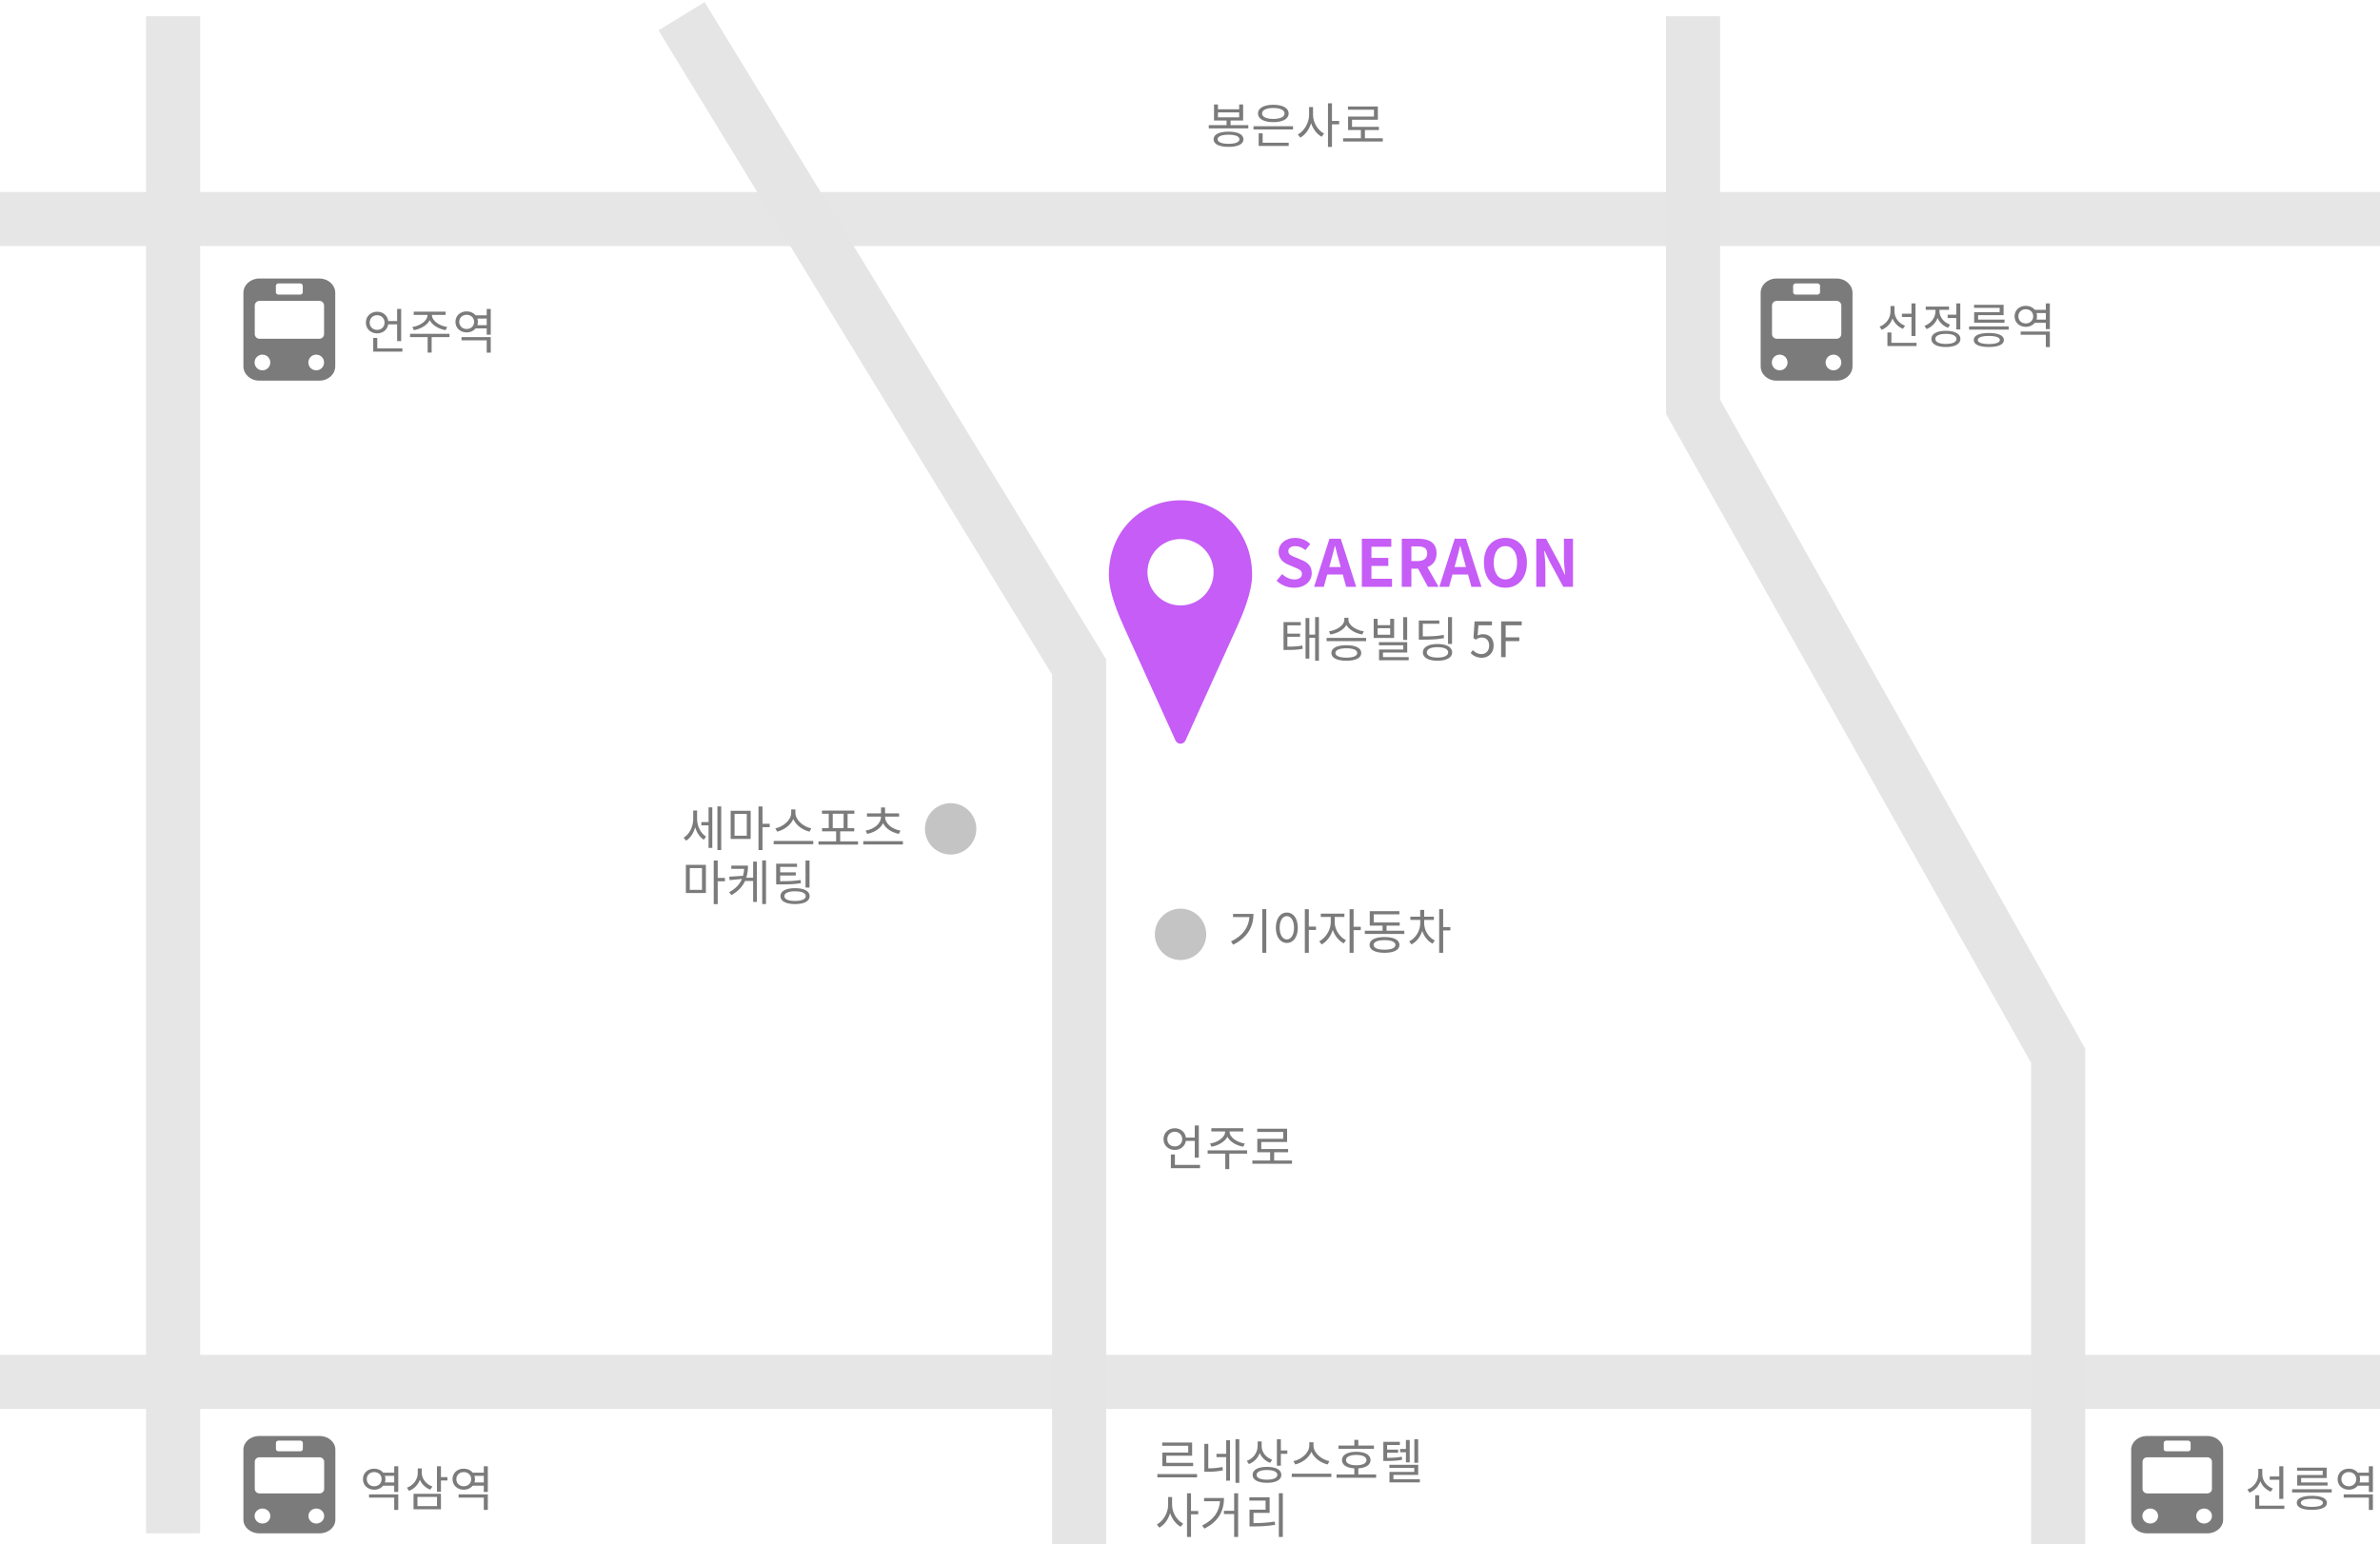 <svg width="880" height="571" viewBox="0 0 880 571" fill="none" xmlns="http://www.w3.org/2000/svg">
<line x1="64" y1="6" x2="64" y2="567" stroke="#E6E6E6" stroke-width="20"/>
<line y1="81" x2="880" y2="81" stroke="#E6E6E6" stroke-width="20"/>
<line y1="511" x2="880" y2="511" stroke="#E6E6E6" stroke-width="20"/>
<path d="M252 6L399 246.608V571" stroke="#E5E5E5" stroke-width="20"/>
<path d="M436.5 185C421.958 185 410 196.382 410 212.625C410 218.965 413.495 227.223 415.606 231.882L434.644 273.831C434.971 274.543 435.699 275.018 436.482 275.018C437.264 275.018 437.992 274.562 438.32 273.831L457.358 231.882C459.469 227.241 462.964 218.965 462.964 212.643C463 196.382 451.042 185 436.5 185ZM436.5 199.324C443.252 199.324 448.731 204.823 448.731 211.602C448.731 218.38 443.252 223.879 436.5 223.879C429.748 223.879 424.269 218.38 424.269 211.602C424.269 204.823 429.748 199.324 436.5 199.324Z" fill="#C55DF6"/>
<path d="M626 6V150.408L761 390.385V571" stroke="#E5E5E5" stroke-width="20"/>
<path d="M257.742 299.716H256.32V302.794C256.32 305.566 254.988 308.464 252.774 309.76L253.692 310.858C255.294 309.868 256.464 308.05 257.04 305.908C257.616 307.87 258.696 309.58 260.226 310.516L261.072 309.364C258.948 308.068 257.742 305.332 257.742 302.74V299.716ZM261.99 303.982H259.326V305.206H261.99V313.54H263.376V298.546H261.99V303.982ZM265.266 298.186V314.332H266.67V298.186H265.266ZM271.601 300.994H276.119V309.04H271.601V300.994ZM270.161 310.228H277.559V299.806H270.161V310.228ZM284.597 304.63H281.933V298.204H280.457V314.332H281.933V305.872H284.597V304.63ZM299.985 306.304C297.159 305.764 294.099 303.316 294.099 300.562V299.32H292.551V300.562C292.551 303.316 289.509 305.746 286.683 306.304L287.349 307.528C289.779 306.952 292.299 305.224 293.325 302.866C294.351 305.242 296.871 306.97 299.319 307.528L299.985 306.304ZM286.071 310.948V312.172H300.705V310.948H286.071ZM307.904 300.922H311.918V306.214H307.904V300.922ZM310.658 311.11V307.402H315.86V306.214H313.394V300.922H315.896V299.734H303.926V300.922H306.428V306.214H303.962V307.402H309.164V311.11H302.63V312.316H317.264V311.11H310.658ZM320.646 308.356C323.22 307.834 325.506 306.466 326.514 304.396C327.504 306.466 329.79 307.834 332.346 308.356L332.94 307.15C329.844 306.61 327.252 304.612 327.252 301.966H332.436V300.778H327.252V298.582H325.758V300.778H320.556V301.966H325.758C325.758 304.612 323.166 306.61 320.07 307.15L320.646 308.356ZM319.188 311.056V312.262H333.84V311.056H319.188ZM255.042 320.994H259.56V329.04H255.042V320.994ZM253.602 330.228H261V319.806H253.602V330.228ZM268.038 324.63H265.374V318.204H263.898V334.332H265.374V325.872H268.038V324.63ZM278.477 324.558H275.939C276.389 323.136 276.569 321.606 276.569 320.094H270.395V321.282H275.147C275.093 322.164 274.967 323.01 274.733 323.856L269.603 324.198L269.801 325.458L274.337 325.008C273.545 326.898 272.069 328.59 269.603 329.922L270.449 330.984C273.023 329.544 274.589 327.744 275.489 325.764H278.477V333.504H279.863V318.6H278.477V324.558ZM281.825 318.168V334.314H283.229V318.168H281.825ZM299.319 318.204H297.843V328.194H299.319V318.204ZM295.989 325.404C293.739 325.782 291.831 325.854 288.465 325.854V323.748H294.243V322.578H288.465V320.562H294.693V319.374H286.989V327.042H288.303C291.831 327.042 293.793 326.97 296.151 326.574L295.989 325.404ZM293.955 333.162C291.507 333.162 290.013 332.496 290.013 331.38C290.013 330.228 291.507 329.58 293.955 329.58C296.421 329.58 297.915 330.228 297.915 331.38C297.915 332.496 296.421 333.162 293.955 333.162ZM293.955 328.428C290.607 328.428 288.555 329.49 288.555 331.38C288.555 333.252 290.607 334.314 293.955 334.314C297.321 334.314 299.373 333.252 299.373 331.38C299.373 329.49 297.321 328.428 293.955 328.428Z" fill="#7B7B7B"/>
<circle cx="351.5" cy="306.5" r="9.5" fill="#C4C4C4"/>
<path d="M455.908 337.932V339.12H461.974C461.668 342.954 459.508 346.05 455.17 348.12L455.962 349.326C461.326 346.698 463.468 342.594 463.468 337.932H455.908ZM466.726 336.186V352.332H468.202V336.186H466.726ZM475.815 347.382C474.249 347.382 473.151 345.69 473.151 343.062C473.151 340.452 474.249 338.76 475.815 338.76C477.363 338.76 478.461 340.452 478.461 343.062C478.461 345.69 477.363 347.382 475.815 347.382ZM475.815 337.428C473.439 337.428 471.747 339.624 471.747 343.062C471.747 346.5 473.439 348.696 475.815 348.696C478.191 348.696 479.865 346.5 479.865 343.062C479.865 339.624 478.191 337.428 475.815 337.428ZM486.597 342.63H483.933V336.204H482.457V352.332H483.933V343.872H486.597V342.63ZM493.507 339.066H497.089V337.842H488.359V339.066H492.049V341.118C492.049 343.854 490.105 346.914 487.801 348.066L488.665 349.236C490.483 348.3 492.049 346.248 492.787 343.89C493.525 346.05 495.037 347.94 496.837 348.84L497.683 347.652C495.343 346.554 493.507 343.692 493.507 341.118V339.066ZM503.155 342.702H500.491V336.204H499.015V352.332H500.491V343.944H503.155V342.702ZM511.938 351.18C509.382 351.18 507.888 350.55 507.888 349.416C507.888 348.282 509.382 347.652 511.938 347.652C514.458 347.652 515.952 348.282 515.952 349.416C515.952 350.55 514.458 351.18 511.938 351.18ZM511.938 346.5C508.482 346.5 506.394 347.544 506.394 349.416C506.394 351.288 508.482 352.332 511.938 352.332C515.358 352.332 517.446 351.288 517.446 349.416C517.446 347.544 515.358 346.5 511.938 346.5ZM512.676 344.16V342.288H517.536V341.1H507.942V338.112H517.428V336.924H506.466V342.288H511.2V344.16H504.63V345.348H519.246V344.16H512.676ZM526.588 340.164H530.17V338.976H526.588V336.474H525.112V338.976H521.476V340.164H525.13V341.424C525.13 344.214 523.402 346.95 521.044 348.102L521.872 349.218C523.708 348.318 525.184 346.446 525.868 344.232C526.552 346.302 527.92 348.066 529.684 348.93L530.512 347.778C528.19 346.662 526.588 344.016 526.588 341.424V340.164ZM536.272 342.828H533.608V336.186H532.132V352.332H533.608V344.052H536.272V342.828Z" fill="#7B7B7B"/>
<circle cx="436.5" cy="345.5" r="9.5" fill="#C4C4C4"/>
<path d="M476.006 235.476H480.704V234.306H476.006V231.246H480.956V230.04H474.584V240.336H475.646C478.256 240.336 479.804 240.282 481.676 239.922L481.532 238.698C479.804 239.04 478.364 239.112 476.006 239.112V235.476ZM486.266 228.186V234.666H484.124V228.546H482.72V243.54H484.124V235.872H486.266V244.332H487.67V228.186H486.266ZM504.265 233.46C501.403 233.046 498.577 231.228 498.577 229.176V228.456H497.065V229.176C497.065 231.282 494.257 233.046 491.377 233.46L491.917 234.612C494.419 234.216 496.813 232.938 497.821 231.084C498.847 232.92 501.223 234.216 503.707 234.612L504.265 233.46ZM497.821 243.18C495.265 243.18 493.771 242.568 493.771 241.452C493.771 240.354 495.265 239.724 497.821 239.724C500.341 239.724 501.835 240.354 501.835 241.452C501.835 242.568 500.341 243.18 497.821 243.18ZM497.821 238.59C494.365 238.59 492.277 239.616 492.277 241.452C492.277 243.306 494.365 244.332 497.821 244.332C501.259 244.332 503.329 243.306 503.329 241.452C503.329 239.616 501.259 238.59 497.821 238.59ZM490.513 235.89V237.096H505.111V235.89H490.513ZM520.301 228.204H518.825V236.628H520.301V228.204ZM514.019 234.72H509.375V232.308H514.019V234.72ZM515.477 228.834H514.019V231.174H509.375V228.834H507.917V235.908H515.477V228.834ZM511.355 243V241.272H520.319V237.456H509.861V238.608H518.861V240.192H509.897V244.152H520.859V243H511.355ZM536.878 228.186H535.402V238.122H536.878V228.186ZM533.782 234.756C531.478 235.224 529.48 235.332 526.078 235.332V230.652H532.198V229.464H524.602V236.538H525.934C529.48 236.538 531.55 236.43 533.926 235.962L533.782 234.756ZM531.514 243.162C529.066 243.162 527.554 242.442 527.554 241.236C527.554 240.03 529.066 239.31 531.514 239.31C533.962 239.31 535.456 240.03 535.456 241.236C535.456 242.442 533.962 243.162 531.514 243.162ZM531.514 238.14C528.184 238.14 526.096 239.274 526.096 241.236C526.096 243.198 528.184 244.332 531.514 244.332C534.844 244.332 536.932 243.198 536.932 241.236C536.932 239.274 534.844 238.14 531.514 238.14ZM547.958 243.234C550.19 243.234 552.278 241.596 552.278 238.698C552.278 235.8 550.496 234.504 548.3 234.504C547.508 234.504 546.932 234.702 546.338 235.026L546.662 231.21H551.648V229.788H545.222L544.808 235.98L545.69 236.52C546.446 236.016 547.004 235.746 547.886 235.746C549.542 235.746 550.622 236.862 550.622 238.752C550.622 240.678 549.362 241.866 547.814 241.866C546.284 241.866 545.33 241.164 544.574 240.408L543.764 241.488C544.646 242.37 545.906 243.234 547.958 243.234ZM555.044 243H556.718V237.078H561.758V235.674H556.718V231.21H562.658V229.788H555.044V243Z" fill="#7B7B7B"/>
<path d="M118.146 103H95.81C92.582 103 90 105.388 90 108.291V135.459C90 138.363 92.582 140.75 95.81 140.75H118.146C121.374 140.75 123.957 138.363 123.957 135.459V108.291C123.957 105.388 121.374 103 118.146 103ZM102.007 105.646C102.007 105.194 102.459 104.807 102.976 104.807H110.981C111.497 104.807 111.949 105.194 111.949 105.646V108.098C111.949 108.55 111.497 108.937 110.981 108.937H102.976C102.459 108.937 102.007 108.55 102.007 108.098V105.646ZM97.037 136.943C95.423 136.943 94.132 135.652 94.132 134.039C94.132 132.426 95.423 131.135 97.037 131.135C98.65 131.135 99.942 132.426 99.942 134.039C99.942 135.652 98.65 136.943 97.037 136.943ZM116.92 136.943C115.306 136.943 114.015 135.652 114.015 134.039C114.015 132.426 115.306 131.135 116.92 131.135C118.534 131.135 119.825 132.426 119.825 134.039C119.825 135.652 118.534 136.943 116.92 136.943ZM119.825 123.521C119.825 124.489 119.05 125.263 118.082 125.263H95.939C94.971 125.263 94.196 124.489 94.196 123.521V113.002C94.196 112.034 94.971 111.26 95.939 111.26H118.082C119.05 111.26 119.825 112.034 119.825 113.002V123.521Z" fill="#7B7B7B"/>
<path d="M136.687 119.299C136.687 117.697 137.857 116.563 139.441 116.563C141.007 116.563 142.195 117.697 142.195 119.299C142.195 120.883 141.007 121.981 139.441 121.981C137.857 121.981 136.687 120.883 136.687 119.299ZM146.839 119.929V126.139H148.333V114.241H146.839V118.723H143.563C143.293 116.671 141.619 115.267 139.441 115.267C137.065 115.267 135.283 116.941 135.283 119.299C135.283 121.621 137.065 123.277 139.441 123.277C141.601 123.277 143.239 121.909 143.545 119.929H146.839ZM139.495 128.821V124.951H138.001V130.027H148.783V128.821H139.495ZM153.03 122.089C155.532 121.657 157.908 120.307 158.898 118.399C159.87 120.307 162.264 121.657 164.766 122.089L165.342 120.919C162.498 120.505 159.708 118.651 159.708 116.527V116.437H164.766V115.249H152.976V116.437H158.07V116.527C158.07 118.651 155.28 120.505 152.472 120.919L153.03 122.089ZM166.188 123.439H151.608V124.645H158.124V130.387H159.6V124.645H166.206L166.188 123.439ZM170.65 125.851H179.956V130.405H181.45V124.645H170.65V125.851ZM176.518 120.235C176.626 119.857 176.698 119.461 176.698 119.011C176.698 118.579 176.626 118.183 176.518 117.805H179.956V120.235H176.518ZM172.54 121.657C170.974 121.657 169.804 120.559 169.804 119.011C169.804 117.499 170.974 116.401 172.54 116.401C174.124 116.401 175.294 117.499 175.294 119.011C175.294 120.559 174.124 121.657 172.54 121.657ZM179.956 114.259V116.617H175.888C175.132 115.699 173.944 115.141 172.54 115.141C170.164 115.141 168.4 116.743 168.4 119.011C168.4 121.297 170.164 122.917 172.54 122.917C173.944 122.917 175.114 122.359 175.87 121.441H179.956V123.763H181.45V114.241L179.956 114.259Z" fill="#7B7B7B"/>
<path d="M118.183 531H95.817C92.586 531 90 533.277 90 536.046V561.954C90 564.723 92.586 567 95.817 567H118.183C121.414 567 124 564.723 124 561.954V536.046C124 533.277 121.414 531 118.183 531ZM102.023 533.523C102.023 533.092 102.475 532.723 102.992 532.723H111.008C111.525 532.723 111.977 533.092 111.977 533.523V535.862C111.977 536.292 111.525 536.662 111.008 536.662H102.992C102.475 536.662 102.023 536.292 102.023 535.862V533.523ZM97.046 563.369C95.43 563.369 94.137 562.138 94.137 560.6C94.137 559.062 95.43 557.831 97.046 557.831C98.662 557.831 99.954 559.062 99.954 560.6C99.954 562.138 98.662 563.369 97.046 563.369ZM116.954 563.369C115.338 563.369 114.046 562.138 114.046 560.6C114.046 559.062 115.338 557.831 116.954 557.831C118.57 557.831 119.863 559.062 119.863 560.6C119.863 562.138 118.57 563.369 116.954 563.369ZM119.863 550.569C119.863 551.492 119.087 552.231 118.118 552.231H95.947C94.977 552.231 94.201 551.492 94.201 550.569V540.538C94.201 539.615 94.977 538.877 95.947 538.877H118.118C119.087 538.877 119.863 539.615 119.863 540.538V550.569Z" fill="#7B7B7B"/>
<path d="M136.456 553.796H145.762V558.35H147.256V552.59H136.456V553.796ZM142.324 548.18C142.432 547.802 142.504 547.406 142.504 546.956C142.504 546.524 142.432 546.128 142.324 545.75H145.762V548.18H142.324ZM138.346 549.602C136.78 549.602 135.61 548.504 135.61 546.956C135.61 545.444 136.78 544.346 138.346 544.346C139.93 544.346 141.1 545.444 141.1 546.956C141.1 548.504 139.93 549.602 138.346 549.602ZM145.762 542.204V544.562H141.694C140.938 543.644 139.75 543.086 138.346 543.086C135.97 543.086 134.206 544.688 134.206 546.956C134.206 549.242 135.97 550.862 138.346 550.862C139.75 550.862 140.92 550.304 141.676 549.386H145.762V551.708H147.256V542.186L145.762 542.204ZM159.891 549.692C157.551 548.864 155.949 546.812 155.949 544.598V542.996H154.473V544.634C154.473 547.082 152.889 549.242 150.459 550.124L151.233 551.294C153.141 550.556 154.581 549.08 155.247 547.19C155.967 548.864 157.335 550.178 159.099 550.844L159.891 549.692ZM154.347 553.544H161.583V556.928H154.347V553.544ZM152.907 558.116H163.041V552.374H152.907V558.116ZM165.435 546.218H163.041V542.204H161.565V551.636H163.041V547.442H165.435V546.218ZM169.573 553.796H178.879V558.35H180.373V552.59H169.573V553.796ZM175.441 548.18C175.549 547.802 175.621 547.406 175.621 546.956C175.621 546.524 175.549 546.128 175.441 545.75H178.879V548.18H175.441ZM171.463 549.602C169.897 549.602 168.727 548.504 168.727 546.956C168.727 545.444 169.897 544.346 171.463 544.346C173.047 544.346 174.217 545.444 174.217 546.956C174.217 548.504 173.047 549.602 171.463 549.602ZM178.879 542.204V544.562H174.811C174.055 543.644 172.867 543.086 171.463 543.086C169.087 543.086 167.323 544.688 167.323 546.956C167.323 549.242 169.087 550.862 171.463 550.862C172.867 550.862 174.037 550.304 174.793 549.386H178.879V551.708H180.373V542.186L178.879 542.204Z" fill="#7B7B7B"/>
<path d="M679.146 103H656.81C653.582 103 651 105.388 651 108.291V135.459C651 138.363 653.582 140.75 656.81 140.75H679.146C682.374 140.75 684.957 138.363 684.957 135.459V108.291C684.957 105.388 682.374 103 679.146 103ZM663.007 105.646C663.007 105.194 663.459 104.807 663.976 104.807H671.981C672.497 104.807 672.949 105.194 672.949 105.646V108.098C672.949 108.55 672.497 108.937 671.981 108.937H663.976C663.459 108.937 663.007 108.55 663.007 108.098V105.646ZM658.037 136.943C656.423 136.943 655.132 135.652 655.132 134.039C655.132 132.426 656.423 131.135 658.037 131.135C659.651 131.135 660.942 132.426 660.942 134.039C660.942 135.652 659.651 136.943 658.037 136.943ZM677.92 136.943C676.306 136.943 675.015 135.652 675.015 134.039C675.015 132.426 676.306 131.135 677.92 131.135C679.534 131.135 680.825 132.426 680.825 134.039C680.825 135.652 679.534 136.943 677.92 136.943ZM680.825 123.521C680.825 124.489 680.05 125.263 679.082 125.263H656.939C655.971 125.263 655.196 124.489 655.196 123.521V113.002C655.196 112.034 655.971 111.26 656.939 111.26H679.082C680.05 111.26 680.825 112.034 680.825 113.002V123.521Z" fill="#7B7B7B"/>
<path d="M706.762 124.264H708.256V112.204H706.762V115.984H703.234V117.208H706.762V124.264ZM704.386 120.448C702.064 119.584 700.48 117.46 700.48 115.21V113.158H699.004V115.156C699.004 117.622 697.384 119.908 694.972 120.79L695.746 121.96C697.636 121.204 699.076 119.674 699.76 117.748C700.444 119.494 701.83 120.88 703.612 121.582L704.386 120.448ZM699.346 126.766V122.932H697.87V127.972H708.634V126.766H699.346ZM720.135 116.38V117.586H723.321V121.816H724.815V112.204H723.321V116.38H720.135ZM721.035 120.052C718.695 119.224 717.111 117.19 717.111 115.12V114.562H720.657V113.374H712.035V114.562H715.635V115.12C715.635 117.442 713.979 119.62 711.567 120.502L712.341 121.672C714.231 120.952 715.725 119.44 716.409 117.568C717.111 119.224 718.497 120.556 720.297 121.204L721.035 120.052ZM719.487 127.18C717.057 127.18 715.581 126.496 715.581 125.326C715.581 124.156 717.057 123.454 719.487 123.454C721.917 123.454 723.393 124.156 723.393 125.326C723.393 126.496 721.917 127.18 719.487 127.18ZM719.487 122.32C716.175 122.32 714.105 123.418 714.105 125.326C714.105 127.234 716.175 128.332 719.487 128.332C722.799 128.332 724.869 127.234 724.869 125.326C724.869 123.418 722.799 122.32 719.487 122.32ZM739.375 115.444H729.943V119.332H741.175V118.18H731.401V116.542H740.833V112.708H729.907V113.842H739.375V115.444ZM735.361 127.216C732.751 127.216 731.275 126.676 731.275 125.722C731.275 124.768 732.751 124.228 735.361 124.228C737.971 124.228 739.447 124.768 739.447 125.722C739.447 126.676 737.971 127.216 735.361 127.216ZM735.361 123.13C731.833 123.13 729.781 124.048 729.781 125.722C729.781 127.396 731.833 128.314 735.361 128.314C738.889 128.314 740.941 127.396 740.941 125.722C740.941 124.048 738.889 123.13 735.361 123.13ZM728.071 120.7V121.888H742.705V120.7H728.071ZM747.132 123.796H756.438V128.35H757.932V122.59H747.132V123.796ZM753 118.18C753.108 117.802 753.18 117.406 753.18 116.956C753.18 116.524 753.108 116.128 753 115.75H756.438V118.18H753ZM749.022 119.602C747.456 119.602 746.286 118.504 746.286 116.956C746.286 115.444 747.456 114.346 749.022 114.346C750.606 114.346 751.776 115.444 751.776 116.956C751.776 118.504 750.606 119.602 749.022 119.602ZM756.438 112.204V114.562H752.37C751.614 113.644 750.426 113.086 749.022 113.086C746.646 113.086 744.882 114.688 744.882 116.956C744.882 119.242 746.646 120.862 749.022 120.862C750.426 120.862 751.596 120.304 752.352 119.386H756.438V121.708H757.932V112.186L756.438 112.204Z" fill="#7B7B7B"/>
<path d="M816.183 531H793.817C790.586 531 788 533.277 788 536.046V561.954C788 564.723 790.586 567 793.817 567H816.183C819.414 567 822 564.723 822 561.954V536.046C822 533.277 819.414 531 816.183 531ZM800.023 533.523C800.023 533.092 800.475 532.723 800.992 532.723H809.008C809.525 532.723 809.977 533.092 809.977 533.523V535.862C809.977 536.292 809.525 536.662 809.008 536.662H800.992C800.475 536.662 800.023 536.292 800.023 535.862V533.523ZM795.046 563.369C793.43 563.369 792.137 562.138 792.137 560.6C792.137 559.062 793.43 557.831 795.046 557.831C796.662 557.831 797.954 559.062 797.954 560.6C797.954 562.138 796.662 563.369 795.046 563.369ZM814.954 563.369C813.338 563.369 812.046 562.138 812.046 560.6C812.046 559.062 813.338 557.831 814.954 557.831C816.57 557.831 817.863 559.062 817.863 560.6C817.863 562.138 816.57 563.369 814.954 563.369ZM817.863 550.569C817.863 551.492 817.087 552.231 816.118 552.231H793.947C792.977 552.231 792.202 551.492 792.202 550.569V540.538C792.202 539.615 792.977 538.877 793.947 538.877H816.118C817.087 538.877 817.863 539.615 817.863 540.538V550.569Z" fill="#7B7B7B"/>
<path d="M842.762 554.264H844.256V542.204H842.762V545.984H839.234V547.208H842.762V554.264ZM840.386 550.448C838.064 549.584 836.48 547.46 836.48 545.21V543.158H835.004V545.156C835.004 547.622 833.384 549.908 830.972 550.79L831.746 551.96C833.636 551.204 835.076 549.674 835.76 547.748C836.444 549.494 837.83 550.88 839.612 551.582L840.386 550.448ZM835.346 556.766V552.932H833.87V557.972H844.634V556.766H835.346ZM858.817 545.444H849.385V549.332H860.617V548.18H850.843V546.542H860.275V542.708H849.349V543.842H858.817V545.444ZM854.803 557.216C852.193 557.216 850.717 556.676 850.717 555.722C850.717 554.768 852.193 554.228 854.803 554.228C857.413 554.228 858.889 554.768 858.889 555.722C858.889 556.676 857.413 557.216 854.803 557.216ZM854.803 553.13C851.275 553.13 849.223 554.048 849.223 555.722C849.223 557.396 851.275 558.314 854.803 558.314C858.331 558.314 860.383 557.396 860.383 555.722C860.383 554.048 858.331 553.13 854.803 553.13ZM847.513 550.7V551.888H862.147V550.7H847.513ZM866.573 553.796H875.879V558.35H877.373V552.59H866.573V553.796ZM872.441 548.18C872.549 547.802 872.621 547.406 872.621 546.956C872.621 546.524 872.549 546.128 872.441 545.75H875.879V548.18H872.441ZM868.463 549.602C866.897 549.602 865.727 548.504 865.727 546.956C865.727 545.444 866.897 544.346 868.463 544.346C870.047 544.346 871.217 545.444 871.217 546.956C871.217 548.504 870.047 549.602 868.463 549.602ZM875.879 542.204V544.562H871.811C871.055 543.644 869.867 543.086 868.463 543.086C866.087 543.086 864.323 544.688 864.323 546.956C864.323 549.242 866.087 550.862 868.463 550.862C869.867 550.862 871.037 550.304 871.793 549.386H875.879V551.708H877.373V542.186L875.879 542.204Z" fill="#7B7B7B"/>
<path d="M431.61 421.244C431.61 419.642 432.78 418.508 434.364 418.508C435.93 418.508 437.118 419.642 437.118 421.244C437.118 422.828 435.93 423.926 434.364 423.926C432.78 423.926 431.61 422.828 431.61 421.244ZM441.762 421.874V428.084H443.256V416.186H441.762V420.668H438.486C438.216 418.616 436.542 417.212 434.364 417.212C431.988 417.212 430.206 418.886 430.206 421.244C430.206 423.566 431.988 425.222 434.364 425.222C436.524 425.222 438.162 423.854 438.468 421.874H441.762ZM434.418 430.766V426.896H432.924V431.972H443.706V430.766H434.418ZM447.953 424.034C450.455 423.602 452.831 422.252 453.821 420.344C454.793 422.252 457.187 423.602 459.689 424.034L460.265 422.864C457.421 422.45 454.631 420.596 454.631 418.472V418.382H459.689V417.194H447.899V418.382H452.993V418.472C452.993 420.596 450.203 422.45 447.395 422.864L447.953 424.034ZM461.111 425.384H446.531V426.59H453.047V432.332H454.523V426.59H461.129L461.111 425.384ZM471.117 429.128V426.086H476.283V424.898H466.347V422.288H475.905V417.374H464.853V418.58H474.465V421.1H464.889V426.086H469.623V429.128H463.053V430.334H477.723V429.128H471.117Z" fill="#7B7B7B"/>
<path d="M439.348 537.118H429.772V542.14H441.166V540.934H431.23V538.306H440.788V533.428H429.736V534.616H439.348V537.118ZM427.936 545.074V546.298H442.606V545.074H427.936ZM446.763 533.914H445.305V544.246H446.331C448.275 544.246 450.075 544.138 452.181 543.706L451.983 542.464C450.111 542.842 448.491 542.95 446.763 542.968V533.914ZM453.387 537.604H449.787V538.828H453.387V547.522H454.791V532.582H453.387V537.604ZM456.825 532.168V548.332H458.229V532.168H456.825ZM470.395 539.782C468.073 538.99 466.489 536.974 466.489 534.796V533.014H465.013V534.67C465.013 537.136 463.447 539.332 460.999 540.214L461.773 541.384C463.663 540.664 465.103 539.188 465.769 537.298C466.489 538.954 467.875 540.286 469.621 540.934L470.395 539.782ZM468.469 547.162C466.075 547.162 464.617 546.496 464.617 545.38C464.617 544.246 466.075 543.58 468.469 543.58C470.845 543.58 472.303 544.246 472.303 545.38C472.303 546.496 470.845 547.162 468.469 547.162ZM468.469 542.428C465.175 542.428 463.141 543.49 463.141 545.38C463.141 547.252 465.175 548.314 468.469 548.314C471.745 548.314 473.779 547.252 473.779 545.38C473.779 543.49 471.745 542.428 468.469 542.428ZM473.599 536.362V532.204H472.123V541.978H473.599V537.586H475.993V536.362H473.599ZM491.544 540.304C488.718 539.764 485.658 537.316 485.658 534.562V533.32H484.11V534.562C484.11 537.316 481.068 539.746 478.242 540.304L478.908 541.528C481.338 540.952 483.858 539.224 484.884 536.866C485.91 539.242 488.43 540.97 490.878 541.528L491.544 540.304ZM477.63 544.948V546.172H492.264V544.948H477.63ZM508.012 534.544H502.234V532.438H500.758V534.544H494.908V535.75H508.012V534.544ZM497.68 539.908C497.68 538.72 499.138 538 501.496 538C503.818 538 505.258 538.72 505.258 539.908C505.258 541.114 503.818 541.834 501.496 541.834C499.138 541.834 497.68 541.114 497.68 539.908ZM502.234 545.236V542.968C505.042 542.788 506.752 541.708 506.752 539.908C506.752 537.964 504.718 536.848 501.496 536.848C498.22 536.848 496.186 537.964 496.186 539.908C496.186 541.708 497.914 542.806 500.758 542.968V545.236H494.188V546.442H508.822V545.236H502.234ZM524.373 532.204H522.951V540.916H524.373V532.204ZM519.837 540.754H521.241V532.492H519.837V535.822H517.695V537.01H519.837V540.754ZM518.325 538.666C516.507 539.008 514.977 539.08 512.889 539.08V537.19H516.957V536.056H512.889V534.328H517.587V533.158H511.485V540.232H512.511C514.869 540.232 516.489 540.16 518.451 539.8L518.325 538.666ZM515.211 547V545.38H524.373V541.654H513.717V542.806H522.915V544.282H513.753V548.152H524.985V547H515.211ZM433.372 553.59H431.914V556.488C431.914 559.422 430.078 562.518 427.756 563.706L428.638 564.894C430.456 563.922 431.95 561.906 432.652 559.548C433.39 561.762 434.848 563.652 436.558 564.57L437.476 563.4C435.208 562.266 433.372 559.332 433.372 556.488V553.59ZM443.038 558.738H440.374V552.204H438.898V568.332H440.374V559.962H443.038V558.738ZM445.215 553.932V555.12H451.101C450.831 558.9 448.833 561.978 444.495 564.102L445.305 565.254C450.669 562.608 452.577 558.522 452.577 553.932H445.215ZM456.321 552.204V558.666H452.541V559.872H456.321V568.332H457.797V552.204H456.321ZM463.483 559.44H469.441V553.68H461.953V554.886H467.947V558.252H462.007V564.444H463.339C466.111 564.444 468.559 564.336 471.475 563.85L471.331 562.644C468.505 563.094 466.129 563.22 463.483 563.22V559.44ZM472.843 552.168V568.35H474.319V552.168H472.843Z" fill="#7B7B7B"/>
<path d="M454.262 53.18C451.706 53.18 450.212 52.568 450.212 51.506C450.212 50.426 451.706 49.814 454.262 49.814C456.8 49.814 458.276 50.426 458.276 51.506C458.276 52.568 456.8 53.18 454.262 53.18ZM454.262 48.68C450.806 48.68 448.718 49.688 448.718 51.506C448.718 53.306 450.806 54.314 454.262 54.314C457.682 54.314 459.77 53.306 459.77 51.506C459.77 49.688 457.682 48.68 454.262 48.68ZM450.338 41.552H458.186V43.388H450.338V41.552ZM455 46.268V44.558H459.644V38.618H458.186V40.418H450.338V38.618H448.88V44.558H453.524V46.268H446.936V47.474H461.552V46.268H455ZM470.803 39.932C473.341 39.932 474.961 40.688 474.961 41.966C474.961 43.244 473.341 43.982 470.803 43.982C468.265 43.982 466.645 43.244 466.645 41.966C466.645 40.688 468.265 39.932 470.803 39.932ZM470.803 45.17C474.259 45.17 476.473 43.982 476.473 41.966C476.473 39.95 474.259 38.744 470.803 38.744C467.347 38.744 465.133 39.95 465.133 41.966C465.133 43.982 467.347 45.17 470.803 45.17ZM466.861 49.292H465.385V53.972H476.491V52.766H466.861V49.292ZM463.495 46.682V47.87H478.093V46.682H463.495ZM485.489 39.59H484.031V42.488C484.031 45.422 482.195 48.518 479.873 49.706L480.755 50.894C482.573 49.922 484.067 47.906 484.769 45.548C485.507 47.762 486.965 49.652 488.675 50.57L489.593 49.4C487.325 48.266 485.489 45.332 485.489 42.488V39.59ZM495.155 44.738H492.491V38.204H491.015V54.332H492.491V45.962H495.155V44.738ZM504.676 51.128V48.086H509.842V46.898H499.906V44.288H509.464V39.374H498.412V40.58H508.024V43.1H498.448V48.086H503.182V51.128H496.612V52.334H511.282V51.128H504.676Z" fill="#7B7B7B"/>
<path d="M478.488 217.336C482.592 217.336 485.016 214.864 485.016 211.96C485.016 209.392 483.6 208.024 481.44 207.136L479.112 206.152C477.6 205.552 476.352 205.096 476.352 203.824C476.352 202.648 477.336 201.952 478.896 201.952C480.36 201.952 481.536 202.48 482.664 203.416L484.464 201.184C483.024 199.72 480.96 198.904 478.896 198.904C475.296 198.904 472.752 201.136 472.752 204.04C472.752 206.632 474.552 208.072 476.352 208.816L478.728 209.824C480.312 210.496 481.392 210.904 481.392 212.224C481.392 213.472 480.408 214.264 478.56 214.264C477 214.264 475.32 213.472 474.048 212.296L472.008 214.744C473.736 216.4 476.112 217.336 478.488 217.336ZM492.025 207.736C492.553 205.888 493.081 203.872 493.537 201.928H493.657C494.161 203.848 494.641 205.888 495.193 207.736L495.721 209.68H491.497L492.025 207.736ZM485.881 217H489.481L490.729 212.44H496.489L497.737 217H501.457L495.745 199.216H491.569L485.881 217ZM503.536 217H514.696V214.024H507.088V209.272H513.328V206.296H507.088V202.192H514.432V199.216H503.536V217ZM518.301 217H521.853V210.28H524.325L527.973 217H531.933L527.781 209.728C529.821 208.936 531.165 207.28 531.165 204.616C531.165 200.536 528.213 199.216 524.493 199.216H518.301V217ZM521.853 207.472V202.048H524.157C526.437 202.048 527.709 202.696 527.709 204.616C527.709 206.512 526.437 207.472 524.157 207.472H521.853ZM538.337 207.736C538.865 205.888 539.393 203.872 539.849 201.928H539.969C540.473 203.848 540.953 205.888 541.505 207.736L542.033 209.68H537.809L538.337 207.736ZM532.193 217H535.793L537.041 212.44H542.801L544.049 217H547.769L542.057 199.216H537.881L532.193 217ZM556.623 217.336C561.327 217.336 564.567 213.808 564.567 208.048C564.567 202.288 561.327 198.904 556.623 198.904C551.919 198.904 548.679 202.264 548.679 208.048C548.679 213.808 551.919 217.336 556.623 217.336ZM556.623 214.264C553.983 214.264 552.303 211.84 552.303 208.048C552.303 204.232 553.983 201.952 556.623 201.952C559.263 201.952 560.943 204.232 560.943 208.048C560.943 211.84 559.263 214.264 556.623 214.264ZM568.036 217H571.396V209.872C571.396 207.832 571.132 205.6 570.964 203.68H571.084L572.884 207.496L578.02 217H581.62V199.216H578.26V206.32C578.26 208.336 578.548 210.688 578.716 212.536H578.596L576.82 208.696L571.66 199.216H568.036V217Z" fill="#C55DF6"/>
</svg>
